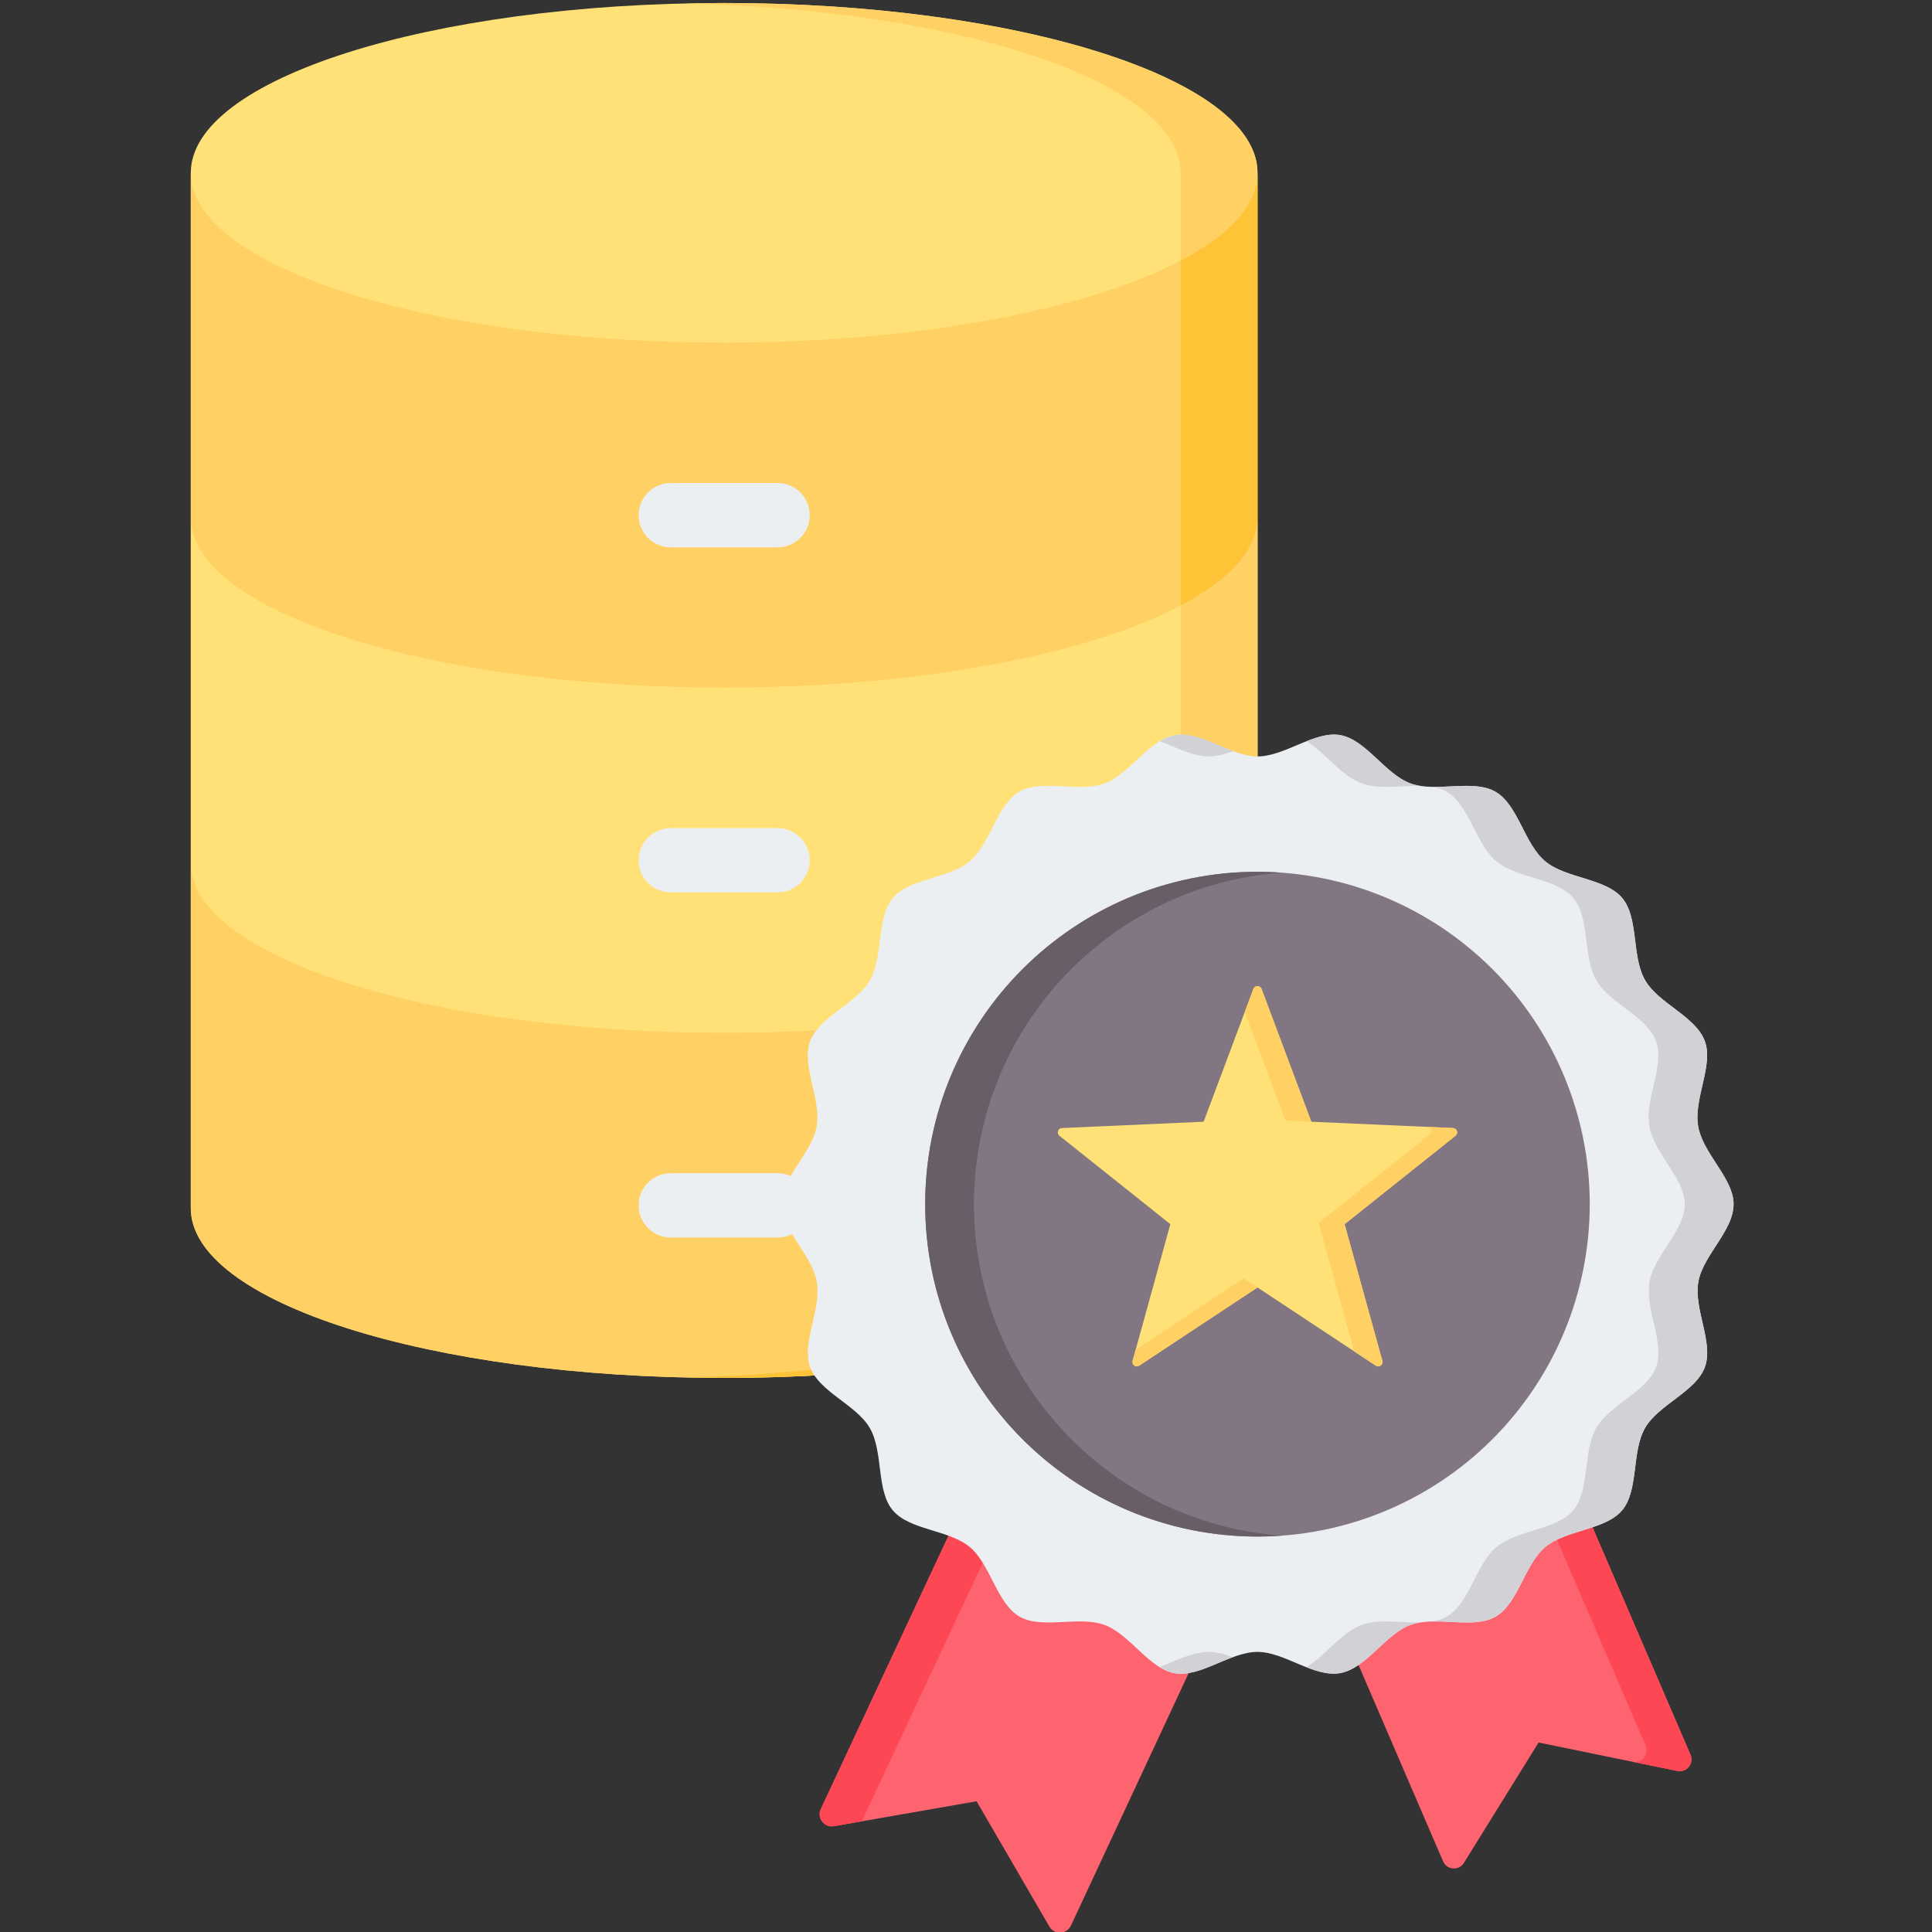 <svg xmlns="http://www.w3.org/2000/svg" xmlns:xlink="http://www.w3.org/1999/xlink" width="800" viewBox="0 0 600 600" height="800" preserveAspectRatio="xMidYMid meet"><rect x="0" y="0" width="600" height="600" fill="#333333" stroke="none"/><defs><clipPath id="cbb4aff147"><path d="M 59.25 0.934 L 391 0.934 L 391 428 L 59.25 428 Z M 59.25 0.934 " clip-rule="nonzero"></path></clipPath><clipPath id="e5e302f42a"><path d="M 212 0.934 L 391 0.934 L 391 81 L 212 81 Z M 212 0.934 " clip-rule="nonzero"></path></clipPath><clipPath id="b75ca3d543"><path d="M 59.25 53 L 391 53 L 391 214 L 59.25 214 Z M 59.25 53 " clip-rule="nonzero"></path></clipPath><clipPath id="5bf236eb4f"><path d="M 59.25 160 L 391 160 L 391 321 L 59.25 321 Z M 59.25 160 " clip-rule="nonzero"></path></clipPath><clipPath id="7fb4027924"><path d="M 59.25 268 L 391 268 L 391 428 L 59.25 428 Z M 59.25 268 " clip-rule="nonzero"></path></clipPath></defs><g clip-path="url(#cbb4aff147)"><path fill="#ffe177" d="M 390.531 53.672 L 390.531 375.191 C 390.531 404.316 316.371 427.926 224.891 427.926 C 133.414 427.926 59.254 404.316 59.254 375.191 L 59.254 53.672 C 59.254 24.547 133.414 0.934 224.895 0.934 C 316.371 0.934 390.531 24.547 390.531 53.672 Z M 390.531 53.672 " fill-opacity="1" fill-rule="evenodd"></path></g><g clip-path="url(#e5e302f42a)"><path fill="#ffd064" d="M 274.898 3.383 C 259.121 1.793 242.32 0.934 224.895 0.934 C 220.879 0.934 216.902 0.984 212.957 1.07 C 298.863 3.02 366.66 25.824 366.66 53.672 L 366.66 80.957 C 381.809 72.996 390.531 63.656 390.531 53.672 C 390.531 30.094 341.938 10.133 274.898 3.383 Z M 274.898 3.383 " fill-opacity="1" fill-rule="evenodd"></path></g><g clip-path="url(#b75ca3d543)"><path fill="#ffd064" d="M 224.895 106.406 C 133.414 106.406 59.254 82.797 59.254 53.672 L 59.254 160.844 C 59.254 189.969 133.414 213.578 224.895 213.578 C 242.32 213.578 259.121 212.723 274.898 211.133 C 307.242 207.875 335.293 201.543 355.664 193.215 C 377.516 184.277 390.531 173.047 390.531 160.844 L 390.531 53.672 C 390.531 65.871 377.516 77.105 355.664 86.039 C 335.293 94.371 307.242 100.703 274.898 103.961 C 259.121 105.551 242.32 106.406 224.895 106.406 Z M 224.895 106.406 " fill-opacity="1" fill-rule="evenodd"></path></g><path fill="#ffc338" d="M 366.66 188.129 C 381.809 180.172 390.531 170.832 390.531 160.844 L 390.531 53.672 C 390.531 63.66 381.809 72.996 366.66 80.957 Z M 366.66 188.129 " fill-opacity="1" fill-rule="evenodd"></path><path fill="#eceff1" d="M 208.305 169.98 C 202.793 169.98 198.32 165.508 198.32 159.992 C 198.32 154.477 202.793 150.004 208.305 150.004 L 241.48 150.004 C 246.996 150.004 251.465 154.477 251.465 159.992 C 251.465 165.508 246.996 169.98 241.48 169.98 Z M 208.305 169.98 " fill-opacity="1" fill-rule="evenodd"></path><g clip-path="url(#5bf236eb4f)"><path fill="#ffe177" d="M 224.895 213.578 C 133.414 213.578 59.254 189.969 59.254 160.844 L 59.254 268.02 C 59.254 297.145 133.414 320.754 224.895 320.754 C 278.047 320.754 325.355 312.781 355.664 300.387 C 377.516 291.453 390.531 280.219 390.531 268.02 L 390.531 160.844 C 390.531 173.047 377.516 184.281 355.664 193.215 C 335.297 201.547 307.242 207.879 274.898 211.137 C 259.121 212.723 242.32 213.578 224.895 213.578 Z M 224.895 213.578 " fill-opacity="1" fill-rule="evenodd"></path></g><path fill="#ffd064" d="M 366.66 295.305 C 381.809 287.344 390.531 278.004 390.531 268.016 L 390.531 160.844 C 390.531 170.832 381.809 180.172 366.66 188.133 Z M 366.66 295.305 " fill-opacity="1" fill-rule="evenodd"></path><path fill="#eceff1" d="M 208.305 277.152 C 202.793 277.152 198.32 272.68 198.32 267.164 C 198.32 261.648 202.793 257.176 208.305 257.176 L 241.48 257.176 C 246.996 257.176 251.465 261.648 251.465 267.164 C 251.465 272.68 246.996 277.152 241.48 277.152 Z M 208.305 277.152 " fill-opacity="1" fill-rule="evenodd"></path><g clip-path="url(#7fb4027924)"><path fill="#ffd064" d="M 224.895 320.754 C 133.414 320.754 59.254 297.145 59.254 268.02 L 59.254 375.191 C 59.254 404.316 133.414 427.926 224.895 427.926 C 316.371 427.926 390.531 404.316 390.531 375.191 L 390.531 268.02 C 390.531 280.219 377.516 291.453 355.668 300.387 C 325.355 312.781 278.047 320.754 224.895 320.754 Z M 224.895 320.754 " fill-opacity="1" fill-rule="evenodd"></path></g><path fill="#ffc338" d="M 212.957 427.789 C 216.898 427.875 220.879 427.926 224.891 427.926 C 316.371 427.926 390.531 404.316 390.531 375.191 L 390.531 268.02 C 390.531 278.004 381.809 287.344 366.66 295.305 L 366.66 375.191 C 366.66 403.039 298.863 425.84 212.957 427.789 Z M 212.957 427.789 " fill-opacity="1" fill-rule="evenodd"></path><path fill="#eceff1" d="M 208.305 384.324 C 202.793 384.324 198.32 379.852 198.32 374.336 C 198.32 368.82 202.793 364.348 208.305 364.348 L 241.48 364.348 C 246.996 364.348 251.465 368.82 251.465 374.336 C 251.465 379.852 246.996 384.324 241.48 384.324 Z M 208.305 384.324 " fill-opacity="1" fill-rule="evenodd"></path><path fill="#fe646f" d="M 420.828 514.574 C 429.297 472.41 453.512 458.137 493.48 471.754 L 524.996 544.953 C 525.551 546.238 525.359 547.625 524.477 548.711 C 523.594 549.793 522.273 550.266 520.906 549.984 L 477.82 541.156 L 454.629 578.539 C 453.891 579.727 452.645 580.363 451.25 580.258 C 449.855 580.156 448.715 579.34 448.164 578.059 Z M 420.828 514.574 " fill-opacity="1" fill-rule="evenodd"></path><path fill="#fd4755" d="M 474.09 467.188 C 480.078 467.867 486.539 469.391 493.477 471.754 L 524.996 544.953 C 525.551 546.238 525.355 547.625 524.473 548.711 C 523.594 549.793 522.273 550.266 520.902 549.984 L 506.977 547.133 C 508.344 547.41 509.66 546.938 510.543 545.855 C 511.422 544.773 511.617 543.383 511.062 542.102 L 479.547 468.898 C 477.691 468.266 475.875 467.695 474.09 467.188 Z M 474.09 467.188 " fill-opacity="1" fill-rule="evenodd"></path><path fill="#fe646f" d="M 344.234 503.75 C 336.141 500.793 324.594 505.234 317.488 501.129 C 310.359 497.008 308.449 484.781 301.859 479.254 C 299.996 477.691 297.664 476.594 295.16 475.676 L 254.918 561.801 C 254.301 563.113 254.461 564.559 255.34 565.707 C 256.219 566.859 257.574 567.387 259 567.137 L 303.285 559.398 L 325.887 598.297 C 326.613 599.551 327.887 600.246 329.332 600.18 C 330.777 600.113 331.984 599.309 332.594 597.996 L 369.391 519.094 C 368.375 519.172 367.371 519.141 366.391 518.969 C 364.715 518.676 363.133 517.984 361.605 517.043 C 355.691 513.41 350.621 506.086 344.234 503.75 Z M 344.234 503.75 " fill-opacity="1" fill-rule="evenodd"></path><path fill="#fd4755" d="M 305.809 483.992 C 304.66 482.176 303.387 480.535 301.859 479.254 C 299.996 477.691 297.664 476.594 295.16 475.676 L 257.438 556.402 L 254.918 561.797 L 254.914 561.801 C 254.305 563.113 254.461 564.555 255.34 565.707 C 256.219 566.859 257.574 567.387 259 567.137 L 267.66 565.625 Z M 305.809 483.992 " fill-opacity="1" fill-rule="evenodd"></path><path fill="#eceff1" d="M 538.211 372.062 C 536.914 364.715 528.773 357.684 527.387 349.824 C 525.883 341.277 532.203 330.93 529.465 323.379 C 526.66 315.645 515.109 311.707 510.914 304.434 C 506.633 297.016 508.996 285.086 503.789 278.891 C 498.547 272.652 486.344 272.902 479.859 267.469 C 473.359 262.02 471.473 249.957 464.441 245.891 C 457.434 241.84 446.043 246.219 438.055 243.301 C 430.133 240.41 424.258 229.711 416.199 228.289 C 408.301 226.895 399.031 234.91 390.527 234.918 C 382.172 234.93 373 226.891 364.848 228.328 C 356.695 229.766 350.828 240.457 342.973 243.309 C 334.977 246.207 323.527 241.848 316.582 245.859 C 309.5 249.953 307.637 262.016 301.176 267.445 C 294.668 272.918 282.469 272.699 277.27 278.906 C 272.055 285.129 274.402 297.113 270.16 304.457 C 265.926 311.777 254.371 315.723 251.578 323.379 C 248.805 330.98 255.105 341.387 253.617 349.816 C 252.035 358.781 241.223 366.734 242.832 375.867 C 244.125 383.215 252.27 390.246 253.656 398.105 C 255.16 406.652 248.84 416.996 251.578 424.551 C 254.379 432.285 265.926 436.219 270.129 443.496 C 274.41 450.91 272.047 462.848 277.254 469.039 C 282.496 475.277 294.695 475.023 301.18 480.461 C 307.68 485.914 309.566 497.973 316.602 502.039 C 323.609 506.09 335 501.711 342.984 504.629 C 350.91 507.523 356.781 518.219 364.84 519.641 C 372.738 521.035 382.004 513.02 390.512 513.012 C 398.867 513 408.043 521.039 416.191 519.602 C 424.344 518.164 430.219 507.469 438.07 504.621 C 446.066 501.719 457.516 506.082 464.461 502.07 C 471.547 497.977 473.406 485.918 479.863 480.484 C 486.375 475.012 498.574 475.23 503.773 469.027 C 508.988 462.805 506.637 450.824 510.883 443.477 C 515.117 436.148 526.672 432.207 529.465 424.555 C 532.242 416.949 525.938 406.555 527.426 398.113 C 529.008 389.152 539.82 381.191 538.211 372.062 Z M 538.211 372.062 " fill-opacity="1" fill-rule="evenodd"></path><path fill="#d1d1d6" d="M 538.211 372.062 C 536.914 364.715 528.773 357.684 527.387 349.824 C 525.883 341.277 532.203 330.93 529.465 323.379 C 526.66 315.645 515.109 311.707 510.914 304.434 C 506.633 297.016 508.996 285.086 503.789 278.891 C 498.547 272.652 486.344 272.902 479.859 267.469 C 473.359 262.02 471.473 249.957 464.441 245.891 C 459.238 242.883 451.625 244.52 444.777 244.371 C 446.406 244.637 447.93 245.105 449.285 245.891 C 456.316 249.957 458.203 262.02 464.703 267.469 C 471.188 272.902 483.391 272.652 488.633 278.891 C 493.84 285.09 491.477 297.016 495.758 304.434 C 499.957 311.707 511.508 315.645 514.309 323.379 C 517.051 330.93 510.727 341.277 512.23 349.824 C 513.617 357.684 521.762 364.715 523.055 372.062 C 524.664 381.191 513.852 389.152 512.27 398.109 C 510.781 406.555 517.086 416.945 514.309 424.555 C 511.52 432.203 499.965 436.145 495.73 443.473 C 491.484 450.82 493.836 462.801 488.621 469.023 C 483.418 475.227 471.219 475.008 464.711 480.484 C 458.25 485.914 456.391 497.973 449.305 502.066 C 447.984 502.832 446.504 503.289 444.914 503.555 C 451.75 503.426 459.332 505.031 464.461 502.066 C 471.547 497.973 473.406 485.914 479.863 480.484 C 486.375 475.008 498.574 475.227 503.773 469.023 C 508.988 462.801 506.637 450.82 510.883 443.473 C 515.117 436.145 526.672 432.203 529.465 424.555 C 532.242 416.945 525.938 406.555 527.426 398.109 C 529.008 389.152 539.82 381.191 538.211 372.062 Z M 441.09 244.066 C 440.039 243.902 439.023 243.656 438.055 243.301 C 430.133 240.41 424.258 229.711 416.199 228.289 C 412.906 227.707 409.379 228.758 405.766 230.188 C 411.598 233.77 416.602 241 422.898 243.301 C 428.223 245.242 435.051 243.949 441.09 244.066 Z M 382.996 233.285 C 376.867 231.02 370.605 227.312 364.848 228.328 C 363.219 228.613 361.68 229.273 360.199 230.164 C 365.289 232.16 370.473 234.926 375.375 234.918 C 377.867 234.914 380.426 234.223 382.996 233.285 Z M 360.121 517.738 C 361.629 518.664 363.188 519.348 364.844 519.641 C 370.426 520.625 376.691 516.91 382.891 514.645 C 380.34 513.699 377.812 513.008 375.359 513.012 C 370.395 513.012 365.176 515.742 360.121 517.738 Z M 405.688 517.762 C 409.277 519.168 412.824 520.195 416.191 519.602 C 424.344 518.164 430.219 507.469 438.07 504.621 C 439.02 504.277 440.016 504.035 441.047 503.871 C 435.031 503.965 428.215 502.699 422.914 504.621 C 416.633 506.898 411.617 514.195 405.688 517.762 Z M 405.688 517.762 " fill-opacity="1" fill-rule="evenodd"></path><path fill="#837683" d="M 463.484 300.969 C 464.68 302.164 465.844 303.387 466.977 304.641 C 468.109 305.891 469.215 307.168 470.285 308.477 C 471.355 309.781 472.395 311.113 473.402 312.469 C 474.406 313.828 475.379 315.207 476.316 316.613 C 477.258 318.016 478.16 319.441 479.027 320.891 C 479.895 322.34 480.727 323.812 481.523 325.301 C 482.32 326.789 483.078 328.301 483.801 329.828 C 484.523 331.352 485.207 332.898 485.855 334.457 C 486.5 336.02 487.109 337.594 487.676 339.184 C 488.246 340.777 488.777 342.379 489.266 343.996 C 489.758 345.613 490.207 347.242 490.617 348.879 C 491.027 350.52 491.398 352.164 491.727 353.824 C 492.055 355.48 492.344 357.145 492.594 358.816 C 492.84 360.484 493.047 362.16 493.215 363.844 C 493.379 365.523 493.504 367.207 493.586 368.895 C 493.668 370.582 493.711 372.273 493.711 373.961 C 493.711 375.652 493.668 377.34 493.586 379.027 C 493.504 380.715 493.379 382.398 493.215 384.078 C 493.047 385.762 492.84 387.438 492.594 389.109 C 492.344 390.777 492.059 392.441 491.727 394.102 C 491.398 395.758 491.027 397.406 490.617 399.043 C 490.207 400.684 489.758 402.309 489.266 403.926 C 488.777 405.543 488.246 407.148 487.68 408.738 C 487.109 410.328 486.5 411.902 485.855 413.465 C 485.211 415.027 484.523 416.57 483.805 418.098 C 483.082 419.625 482.32 421.133 481.527 422.621 C 480.73 424.113 479.898 425.582 479.031 427.031 C 478.16 428.48 477.258 429.906 476.32 431.312 C 475.383 432.715 474.41 434.098 473.402 435.453 C 472.398 436.812 471.359 438.141 470.289 439.449 C 469.215 440.754 468.113 442.031 466.98 443.285 C 465.844 444.535 464.68 445.758 463.488 446.953 C 462.293 448.148 461.07 449.312 459.816 450.449 C 458.566 451.582 457.289 452.688 455.984 453.758 C 454.676 454.828 453.348 455.867 451.988 456.875 C 450.633 457.883 449.254 458.855 447.848 459.793 C 446.445 460.73 445.02 461.633 443.57 462.504 C 442.121 463.371 440.652 464.203 439.164 465 C 437.672 465.797 436.164 466.555 434.637 467.277 C 433.113 468 431.566 468.684 430.008 469.332 C 428.449 469.977 426.871 470.586 425.281 471.156 C 423.691 471.723 422.09 472.254 420.473 472.746 C 418.855 473.234 417.23 473.688 415.59 474.098 C 413.953 474.508 412.305 474.875 410.648 475.207 C 408.992 475.535 407.328 475.824 405.66 476.074 C 403.988 476.32 402.312 476.527 400.633 476.691 C 398.953 476.859 397.266 476.984 395.582 477.066 C 393.895 477.148 392.207 477.191 390.516 477.191 C 388.828 477.191 387.141 477.148 385.453 477.066 C 383.766 476.984 382.082 476.859 380.402 476.691 C 378.723 476.527 377.047 476.32 375.375 476.074 C 373.703 475.824 372.043 475.535 370.387 475.207 C 368.727 474.879 367.082 474.508 365.441 474.098 C 363.805 473.688 362.176 473.234 360.562 472.746 C 358.945 472.254 357.344 471.727 355.75 471.156 C 354.16 470.586 352.586 469.98 351.027 469.332 C 349.465 468.688 347.922 468.004 346.395 467.281 C 344.867 466.559 343.359 465.797 341.871 465.004 C 340.383 464.207 338.914 463.375 337.465 462.504 C 336.016 461.637 334.59 460.734 333.184 459.793 C 331.781 458.855 330.398 457.883 329.043 456.875 C 327.688 455.871 326.355 454.832 325.051 453.762 C 323.746 452.688 322.465 451.586 321.215 450.449 C 319.965 449.316 318.742 448.152 317.547 446.957 C 316.352 445.762 315.188 444.539 314.055 443.289 C 312.922 442.035 311.816 440.758 310.746 439.449 C 309.676 438.145 308.637 436.812 307.629 435.457 C 306.625 434.102 305.652 432.719 304.715 431.316 C 303.773 429.91 302.871 428.484 302.004 427.035 C 301.137 425.586 300.305 424.117 299.508 422.625 C 298.711 421.137 297.953 419.629 297.23 418.102 C 296.508 416.574 295.824 415.027 295.176 413.469 C 294.531 411.906 293.922 410.332 293.355 408.742 C 292.785 407.148 292.254 405.547 291.766 403.93 C 291.273 402.312 290.824 400.688 290.414 399.047 C 290.004 397.41 289.633 395.762 289.305 394.102 C 288.973 392.445 288.688 390.781 288.438 389.113 C 288.191 387.441 287.984 385.766 287.816 384.082 C 287.652 382.402 287.527 380.719 287.445 379.031 C 287.363 377.344 287.32 375.656 287.32 373.965 C 287.32 372.277 287.363 370.586 287.445 368.898 C 287.527 367.211 287.652 365.527 287.816 363.848 C 287.984 362.164 288.191 360.488 288.438 358.82 C 288.684 357.148 288.973 355.484 289.305 353.828 C 289.633 352.168 290.004 350.523 290.414 348.883 C 290.824 347.242 291.273 345.617 291.762 344 C 292.254 342.383 292.785 340.781 293.352 339.188 C 293.922 337.598 294.527 336.023 295.176 334.461 C 295.82 332.902 296.504 331.355 297.227 329.828 C 297.949 328.301 298.707 326.793 299.504 325.305 C 300.301 323.812 301.133 322.344 302 320.895 C 302.871 319.445 303.773 318.02 304.711 316.613 C 305.648 315.211 306.621 313.828 307.629 312.473 C 308.633 311.117 309.672 309.785 310.742 308.477 C 311.816 307.172 312.918 305.895 314.051 304.641 C 315.188 303.391 316.352 302.168 317.543 300.973 C 318.738 299.777 319.961 298.613 321.211 297.477 C 322.465 296.344 323.742 295.242 325.047 294.168 C 326.352 293.098 327.684 292.059 329.039 291.051 C 330.398 290.047 331.777 289.074 333.184 288.133 C 334.586 287.195 336.012 286.293 337.461 285.422 C 338.91 284.555 340.379 283.723 341.867 282.926 C 343.359 282.129 344.867 281.371 346.391 280.648 C 347.918 279.926 349.461 279.242 351.023 278.594 C 352.582 277.949 354.16 277.34 355.75 276.77 C 357.34 276.203 358.941 275.672 360.559 275.18 C 362.176 274.691 363.801 274.242 365.438 273.832 C 367.078 273.418 368.727 273.051 370.383 272.719 C 372.039 272.391 373.703 272.102 375.371 271.855 C 377.043 271.605 378.719 271.398 380.398 271.234 C 382.078 271.066 383.762 270.945 385.449 270.859 C 387.137 270.777 388.824 270.734 390.512 270.734 C 392.203 270.734 393.891 270.777 395.578 270.859 C 397.266 270.941 398.949 271.066 400.629 271.234 C 402.309 271.398 403.984 271.605 405.656 271.852 C 407.324 272.102 408.988 272.391 410.645 272.719 C 412.301 273.047 413.949 273.418 415.59 273.828 C 417.227 274.238 418.852 274.691 420.469 275.18 C 422.086 275.672 423.688 276.199 425.277 276.77 C 426.867 277.34 428.445 277.945 430.004 278.594 C 431.566 279.238 433.109 279.926 434.637 280.645 C 436.16 281.367 437.672 282.129 439.16 282.926 C 440.648 283.719 442.117 284.555 443.566 285.422 C 445.016 286.289 446.441 287.195 447.848 288.133 C 449.25 289.07 450.629 290.043 451.988 291.051 C 453.344 292.055 454.676 293.094 455.98 294.168 C 457.285 295.238 458.562 296.34 459.816 297.477 C 461.066 298.609 462.289 299.773 463.484 300.969 Z M 463.484 300.969 " fill-opacity="1" fill-rule="nonzero"></path><path fill="#685e68" d="M 390.52 270.734 C 393.07 270.734 395.598 270.832 398.098 271.016 C 344.645 274.895 302.48 319.504 302.48 373.965 C 302.48 428.426 344.645 473.031 398.098 476.914 C 395.598 477.098 393.07 477.191 390.52 477.191 C 333.527 477.191 287.328 430.977 287.328 373.965 C 287.324 316.953 333.527 270.734 390.52 270.734 Z M 390.52 270.734 " fill-opacity="1" fill-rule="evenodd"></path><path fill="#ffe177" d="M 391.785 307.113 L 407.242 348.363 L 451.238 350.32 C 451.812 350.348 452.281 350.707 452.461 351.254 C 452.637 351.797 452.465 352.367 452.02 352.727 L 417.578 380.176 L 429.309 422.633 C 429.465 423.188 429.266 423.75 428.801 424.086 C 428.336 424.422 427.742 424.438 427.266 424.121 L 390.52 399.836 L 353.777 424.121 C 353.301 424.438 352.707 424.422 352.242 424.086 C 351.777 423.75 351.578 423.188 351.734 422.633 L 363.465 380.176 L 329.023 352.727 C 328.578 352.367 328.406 351.797 328.582 351.254 C 328.762 350.707 329.234 350.348 329.805 350.32 L 373.801 348.363 L 389.258 307.113 C 389.457 306.574 389.945 306.238 390.52 306.238 C 391.094 306.238 391.582 306.574 391.785 307.113 Z M 391.785 307.113 " fill-opacity="1" fill-rule="evenodd"></path><path fill="#ffd064" d="M 391.785 307.113 L 407.242 348.363 L 399.207 348.004 L 386.57 314.285 L 389.258 307.113 C 389.461 306.574 389.949 306.238 390.523 306.238 C 391.094 306.238 391.582 306.574 391.785 307.113 Z M 443.199 349.961 L 451.234 350.32 C 451.809 350.344 452.281 350.707 452.457 351.25 C 452.637 351.797 452.465 352.367 452.016 352.723 L 417.574 380.176 L 429.309 422.633 C 429.461 423.188 429.266 423.746 428.801 424.086 C 428.336 424.422 427.742 424.438 427.262 424.117 L 420.555 419.684 L 409.539 379.816 L 443.977 352.363 C 444.426 352.008 444.598 351.438 444.418 350.891 C 444.246 350.348 443.77 349.988 443.199 349.961 Z M 390.52 399.84 L 353.777 424.121 C 353.301 424.438 352.707 424.426 352.242 424.09 C 351.777 423.75 351.578 423.191 351.734 422.637 L 352.691 419.172 L 386.23 397.008 Z M 390.52 399.84 " fill-opacity="1" fill-rule="evenodd"></path></svg>